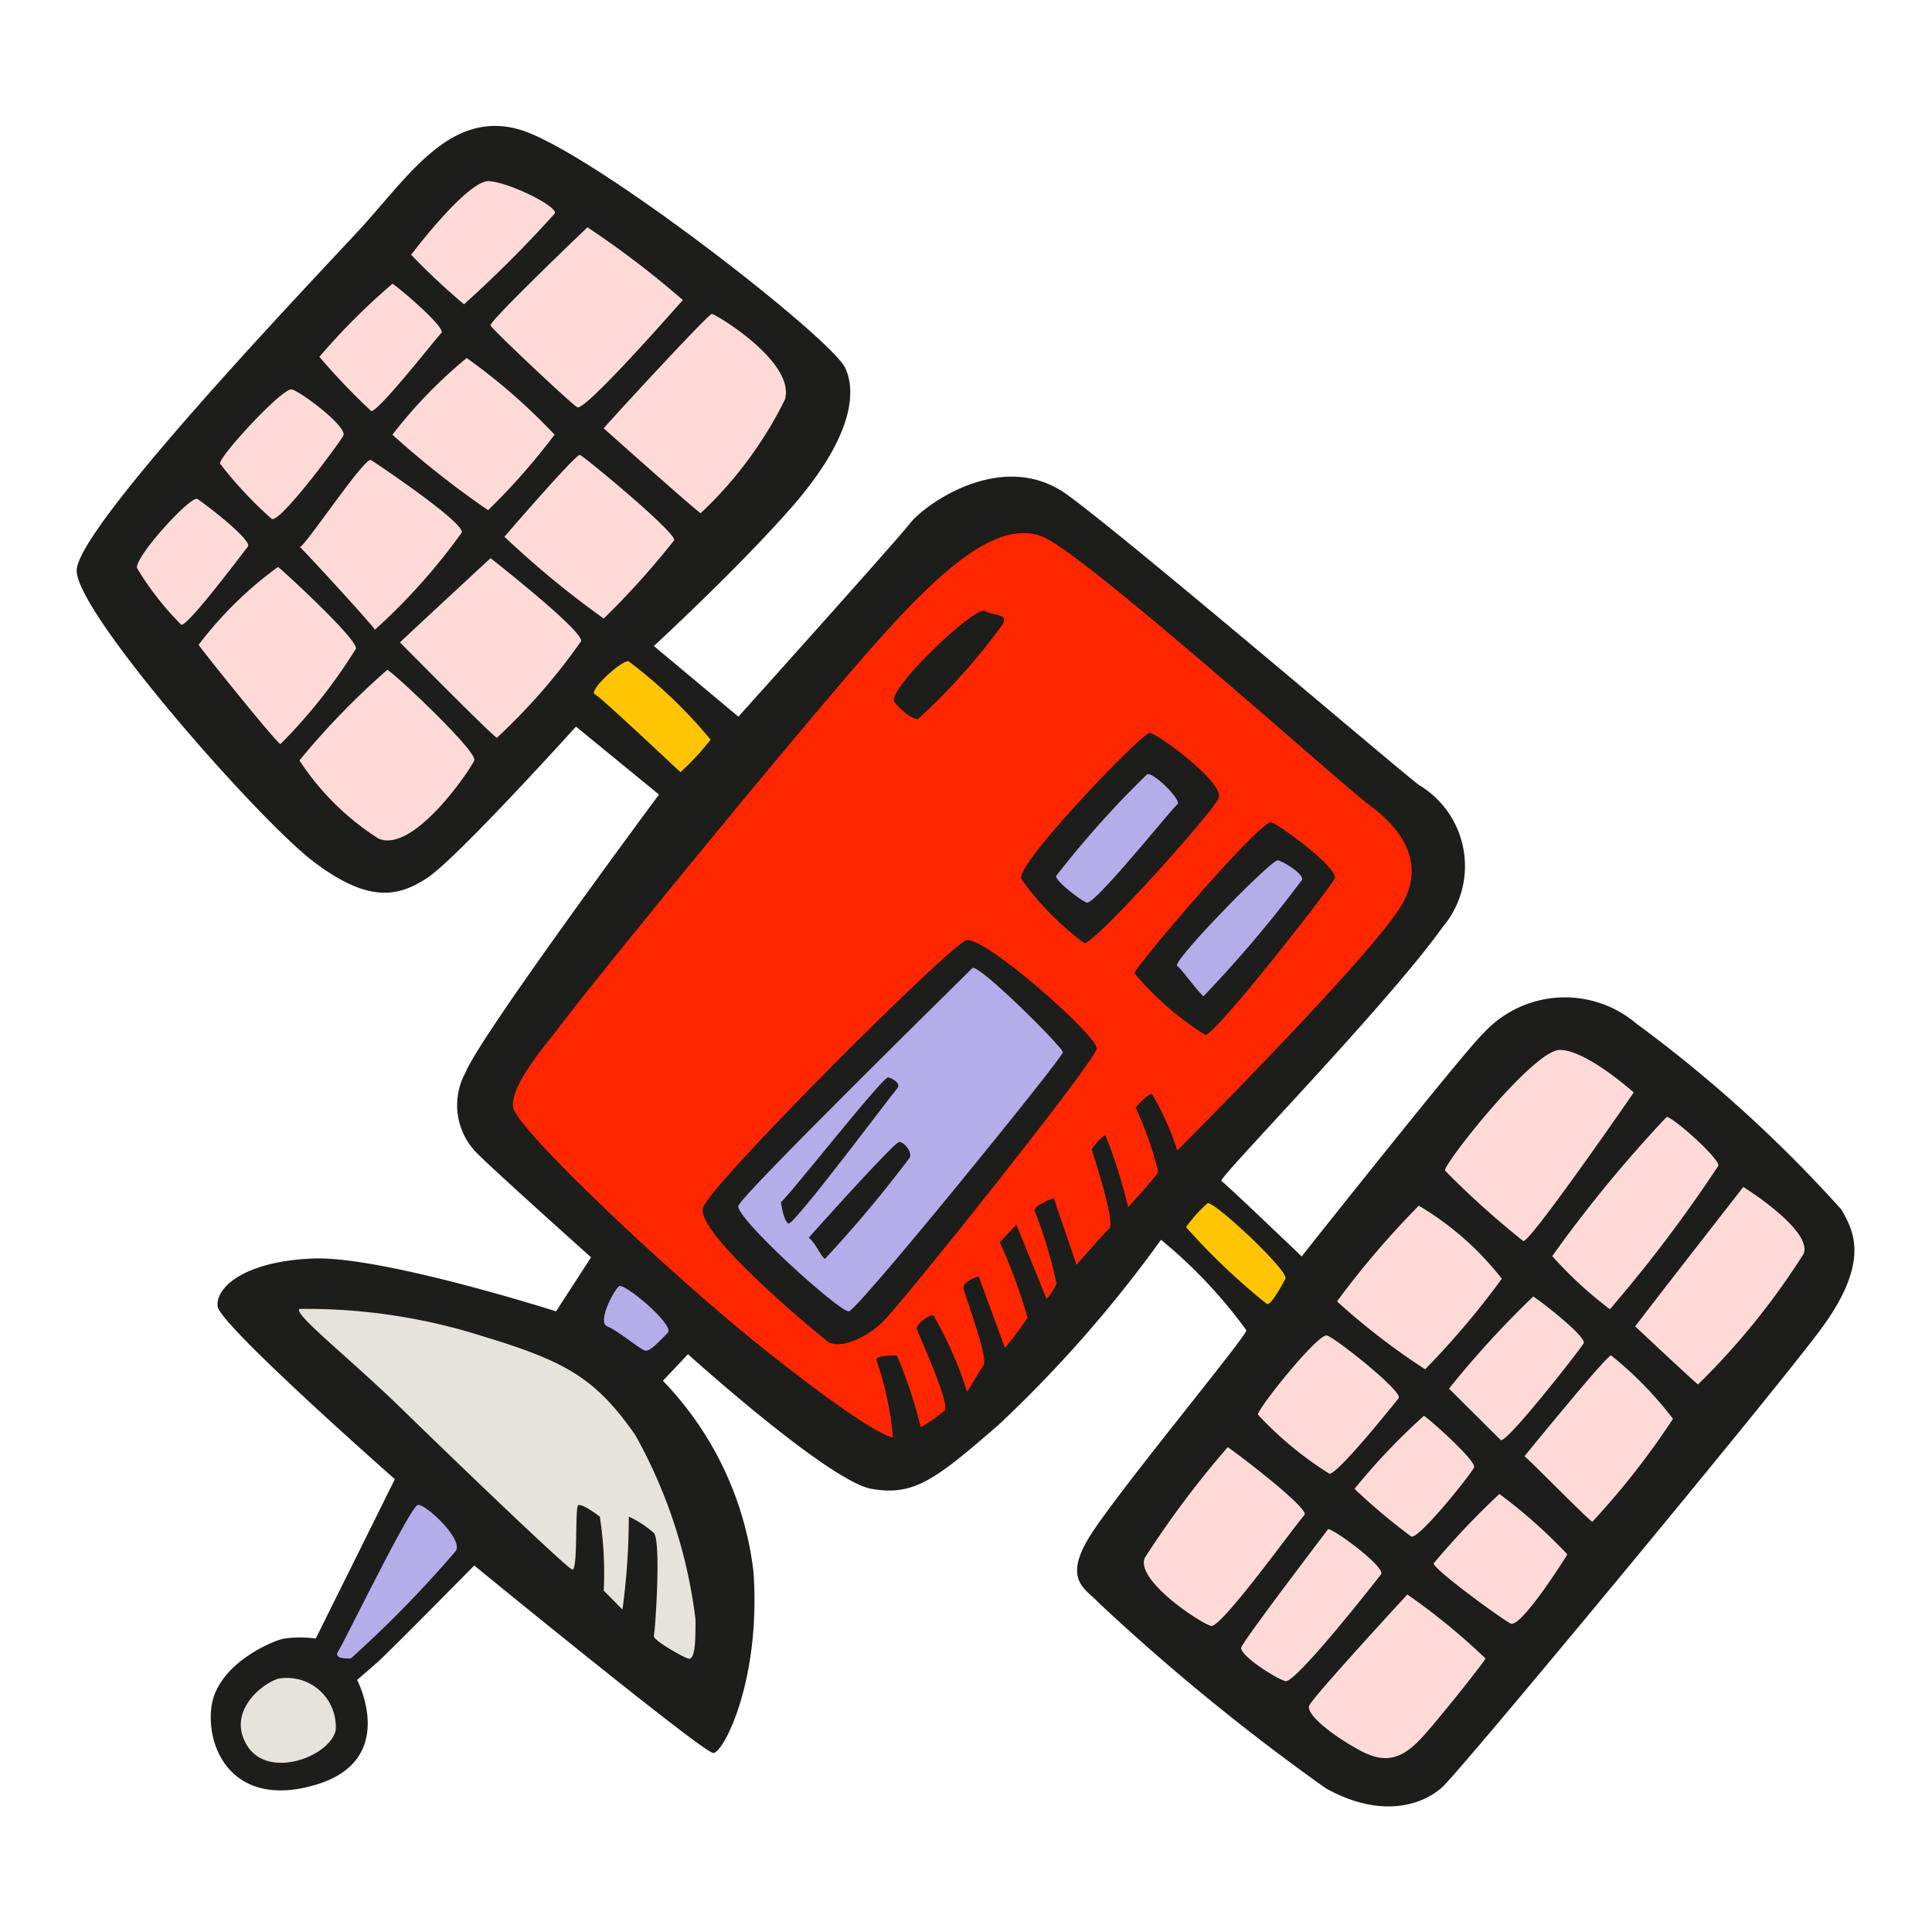<!DOCTYPE svg PUBLIC "-//W3C//DTD SVG 1.1//EN" "http://www.w3.org/Graphics/SVG/1.1/DTD/svg11.dtd">
<!-- Uploaded to: SVG Repo, www.svgrepo.com, Transformed by: SVG Repo Mixer Tools -->
<svg width="800px" height="800px" viewBox="0 0 64 64" xmlns="http://www.w3.org/2000/svg" fill="#000000">
<g id="SVGRepo_bgCarrier" stroke-width="0"/>
<g id="SVGRepo_tracerCarrier" stroke-linecap="round" stroke-linejoin="round"/>
<g id="SVGRepo_iconCarrier"> <path d="m21.83 26.32-2.75-2.25s-3.91 4.33-4.91 5-2 .83-3.8-.54-7.83-8.21-7.83-9.63 7.71-9.5 9.33-11.25 3-4 5.3-3.37 10.37 6.91 10.83 7.91 0 2.59-1.79 4.63-4.55 4.58-4.55 4.58l2.8 2.34s5.25-5.84 5.7-6.42 3.05-2.5 5.21-.92 11.09 9.21 11.63 9.6a3.13 3.13 0 0 1 .79 4.71c-1.87 2.62-7.46 8.33-7.33 8.41s2.66 2.5 2.66 2.5 5.38-6.79 6-7.37a3.66 3.66 0 0 1 5.09-.34 44.81 44.81 0 0 1 6.79 6.16c.38.67 1 1.71-.71 4s-11.87 14.54-12.5 15.12-2 1.09-3.87.05a71.75 71.75 0 0 1 -7.55-6.17c-.37-.42-1.2-.71-.25-2.21s5.13-6.54 5.17-6.79a16.09 16.09 0 0 0 -2.83-3 42.28 42.28 0 0 1 -5.38 6.13c-2.08 1.8-2.79 2.37-4.21 2.12s-6.08-4.46-6.08-4.46l-.83.88a10.94 10.94 0 0 1 3 6.33c.25 3.62-1 6-1.33 6s-7.92-6.21-7.92-6.21-2.71 2.75-3.21 3.21l-.67.58s1.38 2.63-1.33 3.46-3.67-1.11-3.5-2.54 2-2.21 2.41-2.29a3.8 3.8 0 0 1 1.05 0l2.62-5.28s-5.79-5.1-5.87-5.72.87-1.5 3.16-1.59 8.05 1.75 8.05 1.75l1.16-1.79s-3.21-2.87-3.79-3.46a2.25 2.25 0 0 1 -.37-2.66c.5-1.25 6.41-9.21 6.41-9.21z" fill="#1d1d1b"/> <g fill="#ffdad8"> <path d="m4.54 18.82c-.08-.38 1.79-2.42 2-2.29s1.84 1.37 1.67 1.58-2.04 2.71-2.21 2.58a9.72 9.72 0 0 1 -1.46-1.87z"/> <path d="m6.58 21.36a12.57 12.57 0 0 1 2.63-2.58c.16.12 2.66 2.41 2.58 2.71a17.69 17.69 0 0 1 -2.5 3.16c-.17-.08-2.71-3.25-2.71-3.29z"/> <path d="m9.92 25.19a25.16 25.16 0 0 1 2.91-3c.21.09 3 2.71 2.88 3s-2 3.09-3.17 2.59a8.69 8.69 0 0 1 -2.62-2.59z"/> <path d="m7.29 15.36c-.07-.2 2.08-2.54 2.38-2.46s1.87 1.25 1.7 1.54-2.08 2.88-2.37 2.75a13.48 13.48 0 0 1 -1.71-1.83z"/> <path d="m10.58 11.82a22.11 22.11 0 0 1 2.42-2.42c.17.09 1.79 1.46 1.62 1.63s-2.16 2.71-2.33 2.58a21.41 21.41 0 0 1 -1.71-1.79z"/> <path d="m13.62 8.44s1.88-2.5 2.59-2.44 2.33.87 2.16 1.08a39.59 39.59 0 0 1 -3 3 23 23 0 0 1 -1.75-1.64z"/> <path d="m9.92 18.11c0 .27 2.16-3 2.37-2.87s3.17 2.12 3 2.41a20.14 20.14 0 0 1 -2.87 3.21c-.09-.17-2.5-2.79-2.5-2.75z"/> <path d="m13.25 21.28c.17-.17 3-2.79 3-2.79s3.08 2.41 3 2.75a20.12 20.12 0 0 1 -2.79 3.2c-.17-.08-3.21-3.16-3.21-3.16z"/> <path d="m13 14.4a15.59 15.59 0 0 1 2.46-2.54 19.56 19.56 0 0 1 2.91 2.54 21.92 21.92 0 0 1 -2.2 2.5 29.79 29.79 0 0 1 -3.17-2.5z"/> <path d="m16.25 10.78c-.05-.14 3.21-3.25 3.21-3.25a30.24 30.24 0 0 1 3.16 2.41c-.12.13-3.25 3.71-3.5 3.55s-2.83-2.59-2.87-2.71z"/> <path d="m16.71 17.78s2.37-2.75 2.5-2.71 3.25 2.62 3.12 2.83a27.18 27.18 0 0 1 -2.33 2.59 30.78 30.78 0 0 1 -3.29-2.71z"/> <path d="m20 14.19c.08-.12 3.46-3.79 3.58-3.79s2.79 1.6 2.42 2.84a13.14 13.14 0 0 1 -2.79 3.76c-.13-.06-3.21-2.81-3.21-2.81z"/> </g> <path d="m19.71 23c-.25-.1.91-1.17 1.12-1.09a16.36 16.36 0 0 1 2.71 2.59 8.52 8.52 0 0 1 -1 1.08s-2.62-2.47-2.83-2.58z" fill="#ffc502"/> <path d="m18.46 34.11c1.27-1.7 8-9.92 10.5-12.75s4.21-4.12 5.58-3.58 9.92 8.22 10.75 8.83 2 1.71 1.21 3.25-7.5 8.25-7.5 8.25a9.06 9.06 0 0 0 -.84-1.87c-.16 0-.54.45-.54.45a12 12 0 0 1 .75 2.13c-.08.17-1 1.17-1 1.17a16.76 16.76 0 0 0 -.75-2.38c-.12 0-.46.46-.46.46s.8 2.42.59 2.62-1.09 1.21-1.09 1.21l-.75-2.21s-.75.25-.62.46a15.07 15.07 0 0 1 .71 2.38 2.11 2.11 0 0 1 -.33.5l-1-2.46-.55.58a18.15 18.15 0 0 1 .92 2.5 11.74 11.74 0 0 1 -.75 1l-.87-2.37s-.55.16-.5.41.83 2.29.66 2.54-.54.88-.54.88a12.93 12.93 0 0 0 -1.12-2.54c-.21 0-.59.33-.55.46s1.13 2.5.92 2.7a5.6 5.6 0 0 1 -.79.55 15.07 15.07 0 0 0 -.79-2.38c-.17 0-.75 0-.67.17a10.74 10.74 0 0 1 .54 2.54c-.16 0-1-.33-4.16-2.83s-8.3-7.38-8.42-8.09 1.08-2.08 1.46-2.58z" fill="#ff2600"/> <path d="m9.92 43.36a19.25 19.25 0 0 1 6.12.92c2.75.83 3.71 1.41 5 3.25a16.63 16.63 0 0 1 2 6.12c0 .63 0 1.38-.25 1.29s-1.17-.62-1.13-.75.25-3.12 0-3.41a3.51 3.51 0 0 0 -.83-.54 23.05 23.05 0 0 1 -.21 3.08l-.62-.63a12.29 12.29 0 0 0 -.13-2.45c-.17-.13-.58-.42-.71-.38s0 2.21-.21 2.13-3.91-3.63-5.62-5.3-3.62-3.16-3.41-3.33z" fill="#e6e4da"/> <path d="m13.83 49.86c.2-.11 1.59 1.17 1.25 1.54a37.94 37.94 0 0 1 -3.46 3.54c-.2 0-.58 0-.41-.25s2.33-4.69 2.62-4.83z" fill="#b5acea"/> <path d="m9.21 55.61a1.62 1.62 0 0 1 1.91 1.71c-.2.87-2.2 1.62-2.91.54s.37-2.04 1-2.25z" fill="#e6e4da"/> <path d="m20.5 42.61c.15-.15 1.87 1.29 1.62 1.54s-.58.63-.75.59-.91-.67-1.25-.8.17-1.12.38-1.33z" fill="#b5acea"/> <path d="m29.62 23.24c-.21-.43 2.67-3.17 3-3s.79.08.59.45a20.77 20.77 0 0 1 -2.8 3.13c-.29 0-.74-.5-.79-.58z" fill="#1d1d1b"/> <path d="m33.83 29.11c-.17-.51 4-4.83 4.25-4.83s2.5 1.66 2.29 2.16-4.16 4.88-4.45 4.8a9.21 9.21 0 0 1 -2.09-2.13z" fill="#1d1d1b"/> <path d="m37.58 32.24c0-.19 4.21-5.13 4.54-5s2.25 1.54 2.09 1.87-4 5.25-4.29 5.17a10.07 10.07 0 0 1 -2.34-2.04z" fill="#1d1d1b"/> <path d="m38 25.65c.23-.07 1.17.88 1 1s-2.75 3.35-3 3.25-1.13-.79-1-.9a32.28 32.28 0 0 1 3-3.35z" fill="#b5acea"/> <path d="m39 32c-.26-.07 3.12-3.54 3.33-3.5s.92.5.79.66a41.35 41.35 0 0 1 -3.25 3.84c-.16-.1-.75-.93-.87-1z" fill="#b5acea"/> <path d="m32 31.15c.55-.2 4.38 3.17 4.33 3.59s-6.5 8.5-7.12 9.08-1.46.87-1.79.62-4.42-3.62-4.13-4.44 8.08-8.6 8.71-8.85z" fill="#1d1d1b"/> <path d="m32.21 32.07c.18-.18 3 2.62 3 2.79s-6.79 8.54-7.09 8.58-3.79-3.12-3.66-3.5 7.33-7.45 7.75-7.87z" fill="#b5acea"/> <path d="m25.87 39.82c.17-.08 3.38-4.17 3.55-4.13s.45.21.29.38-3.42 4.54-3.59 4.46-.25-.71-.25-.71z" fill="#1d1d1b"/> <path d="m26.79 41s2.83-3.17 3-3.17.46.37.33.54a42.23 42.23 0 0 1 -2.79 3.33c-.12-.05-.33-.55-.54-.7z" fill="#1d1d1b"/> <path d="m40 39.86c.2-.1 2.71 2.25 2.58 2.5s-.5.92-.62.83a21.59 21.59 0 0 1 -2.67-2.54 4.68 4.68 0 0 1 .71-.79z" fill="#ffc502"/> <path d="m47.87 38.78c-.1-.16 2.92-4 3.8-4s2.45 1.41 2.45 1.41-3.45 5-3.66 4.92a28.6 28.6 0 0 1 -2.59-2.33z" fill="#ffdad8"/> <path d="m51.42 41.61a44 44 0 0 1 3.79-4.61c.21 0 1.79 1.41 1.71 1.62a46.52 46.52 0 0 1 -3.59 4.75 13.24 13.24 0 0 1 -1.91-1.76z" fill="#ffdad8"/> <path d="m54.17 43.94c.2-.29 3.58-4.62 3.58-4.62s2.29 1.42 2 2.21a24 24 0 0 1 -3.5 4.33c-.08-.04-2.08-1.92-2.08-1.92z" fill="#ffdad8"/> <path d="m47 39.94a9.87 9.87 0 0 1 2.75 2.42 27.57 27.57 0 0 1 -2.54 3 22.73 22.73 0 0 1 -2.92-2.25 29.12 29.12 0 0 1 2.71-3.17z" fill="#ffdad8"/> <path d="m48 46a31.77 31.77 0 0 1 2.79-3.05c.17.09 1.79 1.34 1.67 1.55s-2.59 3.37-2.75 3.2z" fill="#ffdad8"/> <path d="m50.5 48.24s2.75-3.38 2.87-3.34a12.16 12.16 0 0 1 2.05 2.1 26.06 26.06 0 0 1 -2.67 3.41c-.13-.05-2.08-2.05-2.25-2.17z" fill="#ffdad8"/> <path d="m49.67 49.49a17.14 17.14 0 0 1 2.25 2c-.09.16-1.55 2.46-1.88 2.29s-2.67-1.88-2.54-2a25.79 25.79 0 0 1 2.17-2.29z" fill="#ffdad8"/> <path d="m46.62 52.82a21.43 21.43 0 0 1 2.59 2.12c-.09.17-1.34 1.75-2 2.5s-1.21 1.05-2.13.56-1.83-1.21-1.71-1.5 3.25-3.68 3.25-3.68z" fill="#ffdad8"/> <path d="m41.67 46.86c0-.21 2-2.71 2.29-2.62s2.54 1.87 2.37 2.08-2 2.5-2.29 2.5a11.62 11.62 0 0 1 -2.37-1.96z" fill="#ffdad8"/> <path d="m44.87 49.32a21.41 21.41 0 0 1 2.3-2.42c.16.09 1.75 1.5 1.66 1.71s-1.83 2.39-2.08 2.29a20.09 20.09 0 0 1 -1.88-1.58z" fill="#ffdad8"/> <path d="m44 50.65c.33.09 1.91 1.29 1.75 1.5s-2.84 3.63-3.17 3.54-1.54-.87-1.46-1.12 2.88-3.92 2.88-3.92z" fill="#ffdad8"/> <path d="m40.67 47.94c.16.09 2.75 2.05 2.54 2.25s-2.75 3.75-3.09 3.67-2.5-1.5-2.2-2.25a31.73 31.73 0 0 1 2.75-3.67z" fill="#ffdad8"/> </g>
</svg>